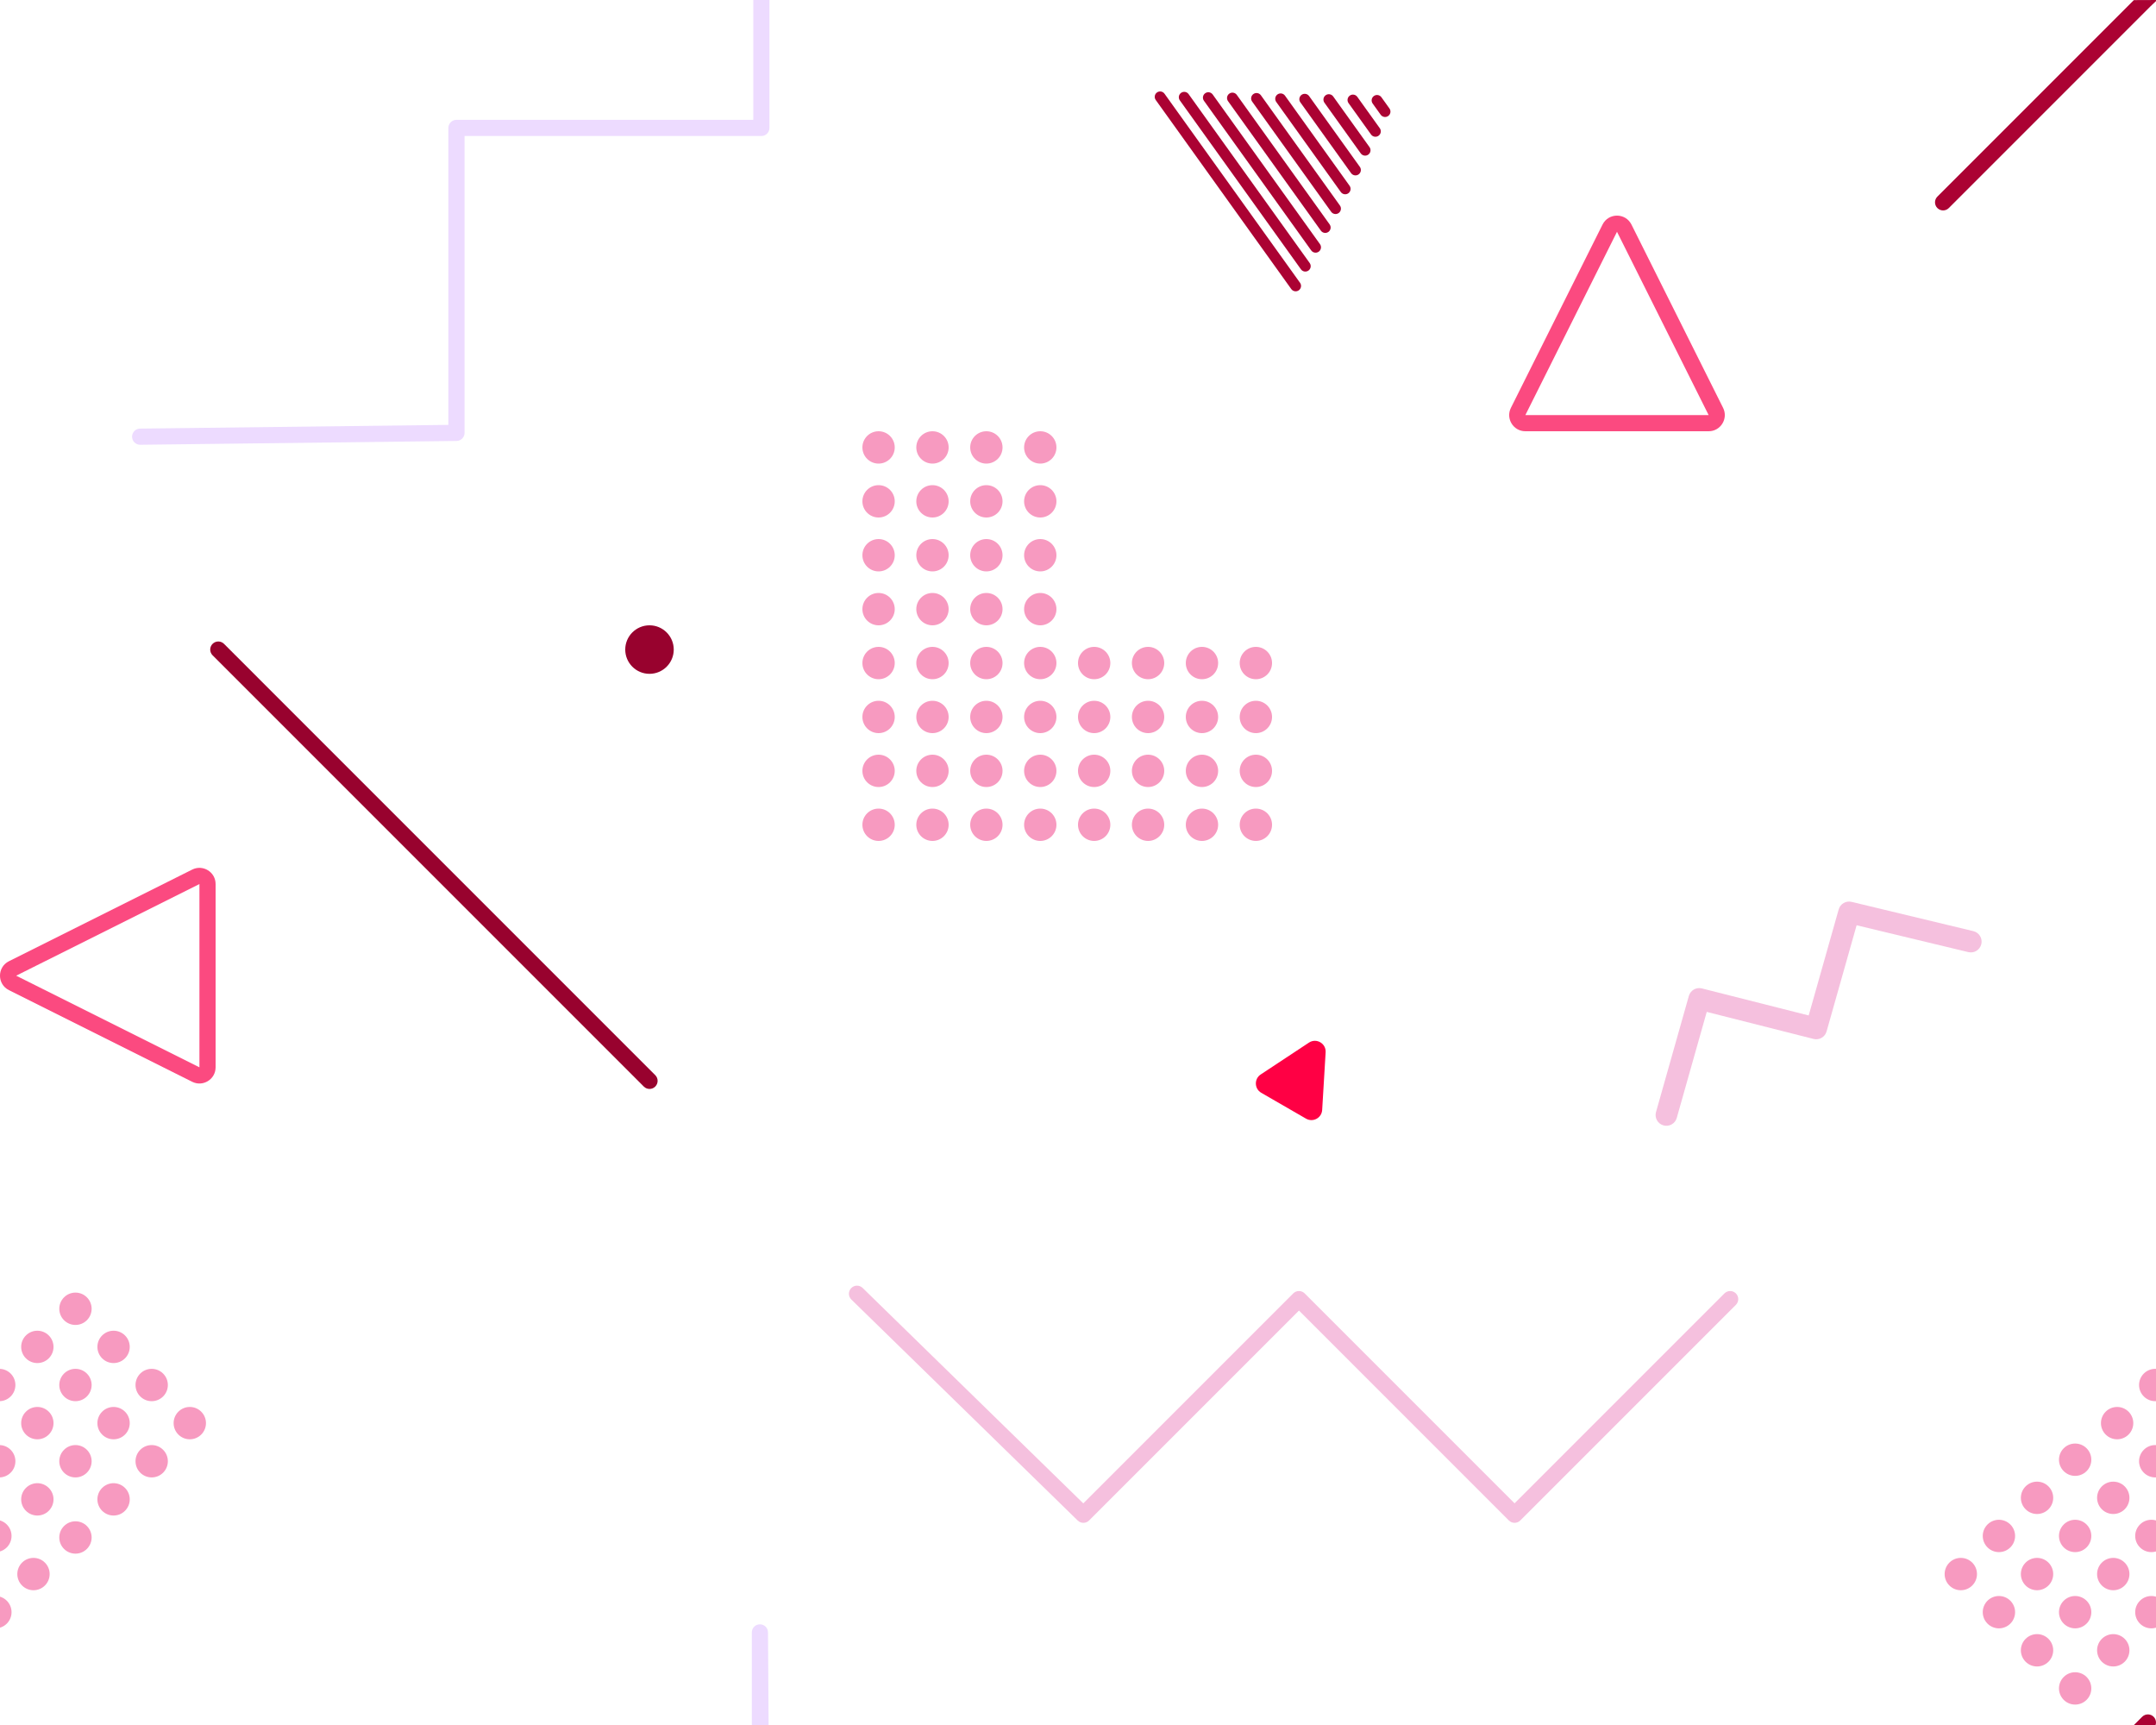 <?xml version="1.0" encoding="UTF-8"?>
<svg width="400px" height="320px" viewBox="0 0 400 320" version="1.1" xmlns="http://www.w3.org/2000/svg" xmlns:xlink="http://www.w3.org/1999/xlink">
    <!-- Generator: Sketch 48.2 (47327) - http://www.bohemiancoding.com/sketch -->
    <title>tile-006</title>
    <desc>Created with Sketch.</desc>
    <defs></defs>
    <g id="006" stroke="none" stroke-width="1" fill="none" fill-rule="evenodd">
        <g id="tile">
            <g transform="translate(-13, -21)">
                <path d="M52.439,142.561 C51.854,141.975 51.854,141.025 52.439,140.439 C53.025,139.854 53.975,139.854 54.561,140.439 L134.567,220.446 C135.153,221.031 135.153,221.981 134.567,222.567 C133.981,223.153 133.031,223.153 132.446,222.567 L52.439,142.561 Z" id="diagonal-line" fill="#98022E" fill-rule="nonzero"></path>
                <path d="M173.061,302.061 C172.475,302.646 171.525,302.646 170.939,302.061 C170.354,301.475 170.354,300.525 170.939,299.939 L210.939,259.939 C211.525,259.354 212.475,259.354 213.061,259.939 L252,298.879 L290.939,259.939 C291.52,259.359 292.46,259.353 293.048,259.927 L335.044,300.923 C335.637,301.501 335.648,302.451 335.069,303.044 C334.491,303.637 333.541,303.648 332.948,303.069 L292.013,263.109 L253.061,302.061 C252.475,302.646 251.525,302.646 250.939,302.061 L212,263.121 L173.061,302.061 Z" id="zigzag" fill="#F5C0DE" fill-rule="nonzero" transform="translate(252.998, 281.498) rotate(-180) translate(-252.998, -281.498) "></path>
                <path d="M315.397,214.045 C314.605,214.815 313.339,214.797 312.568,214.006 C311.798,213.214 311.816,211.947 312.608,211.177 L328.657,195.568 C329.433,194.813 330.67,194.813 331.446,195.568 L346.101,209.821 L360.756,195.568 C361.525,194.819 362.749,194.812 363.527,195.551 L380.378,211.549 C381.179,212.31 381.211,213.576 380.451,214.377 C379.69,215.178 378.425,215.211 377.623,214.45 L362.167,199.775 L347.495,214.045 C346.719,214.8 345.483,214.8 344.706,214.045 L330.052,199.791 L315.397,214.045 Z" id="little-zigzag" fill="#F5C0DE" fill-rule="nonzero" transform="translate(346.501, 205.001) rotate(-30) translate(-346.501, -205.001) "></path>
                <path d="M50.938,48.654 L33.449,66.143 L31.505,63.844 L49.878,45.472 C50.463,44.886 51.413,44.886 51.999,45.472 L90.938,84.411 L129.878,45.472 C130.458,44.891 131.398,44.885 131.986,45.459 L173.982,86.455 C174.575,87.034 174.586,87.983 174.008,88.576 C173.429,89.169 172.479,89.18 171.887,88.602 L130.951,48.641 L91.999,87.593 C91.413,88.179 90.463,88.179 89.878,87.593 L50.938,48.654 Z" id="zigzag" fill="#EDDBFF" fill-rule="nonzero" transform="translate(102.97, 67.03) rotate(-225) translate(-102.97, -67.03) "></path>
                <g id="dot-square" transform="translate(173, 101)" fill="#F79AC0">
                    <circle id="Oval-2" cx="3" cy="3" r="3"></circle>
                    <circle id="Oval-2" cx="13" cy="3" r="3"></circle>
                    <circle id="Oval-2" cx="23" cy="3" r="3"></circle>
                    <circle id="Oval-2" cx="33" cy="3" r="3"></circle>
                    <circle id="Oval-2" cx="3" cy="13" r="3"></circle>
                    <circle id="Oval-2" cx="13" cy="13" r="3"></circle>
                    <circle id="Oval-2" cx="23" cy="13" r="3"></circle>
                    <circle id="Oval-2" cx="33" cy="13" r="3"></circle>
                    <circle id="Oval-2" cx="3" cy="23" r="3"></circle>
                    <circle id="Oval-2" cx="13" cy="23" r="3"></circle>
                    <circle id="Oval-2" cx="23" cy="23" r="3"></circle>
                    <circle id="Oval-2" cx="33" cy="23" r="3"></circle>
                    <circle id="Oval-2" cx="3" cy="33" r="3"></circle>
                    <circle id="Oval-2" cx="13" cy="33" r="3"></circle>
                    <circle id="Oval-2" cx="23" cy="33" r="3"></circle>
                    <circle id="Oval-2" cx="33" cy="33" r="3"></circle>
                </g>
                <g id="dot-square" transform="translate(173, 141)" fill="#F79AC0">
                    <circle id="Oval-2" cx="3" cy="3" r="3"></circle>
                    <circle id="Oval-2" cx="13" cy="3" r="3"></circle>
                    <circle id="Oval-2" cx="23" cy="3" r="3"></circle>
                    <circle id="Oval-2" cx="33" cy="3" r="3"></circle>
                    <circle id="Oval-2" cx="3" cy="13" r="3"></circle>
                    <circle id="Oval-2" cx="13" cy="13" r="3"></circle>
                    <circle id="Oval-2" cx="23" cy="13" r="3"></circle>
                    <circle id="Oval-2" cx="33" cy="13" r="3"></circle>
                    <circle id="Oval-2" cx="3" cy="23" r="3"></circle>
                    <circle id="Oval-2" cx="13" cy="23" r="3"></circle>
                    <circle id="Oval-2" cx="23" cy="23" r="3"></circle>
                    <circle id="Oval-2" cx="33" cy="23" r="3"></circle>
                    <circle id="Oval-2" cx="3" cy="33" r="3"></circle>
                    <circle id="Oval-2" cx="13" cy="33" r="3"></circle>
                    <circle id="Oval-2" cx="23" cy="33" r="3"></circle>
                    <circle id="Oval-2" cx="33" cy="33" r="3"></circle>
                </g>
                <g id="dot-square" transform="translate(213, 141)" fill="#F79AC0">
                    <circle id="Oval-2" cx="3" cy="3" r="3"></circle>
                    <circle id="Oval-2" cx="13" cy="3" r="3"></circle>
                    <circle id="Oval-2" cx="23" cy="3" r="3"></circle>
                    <circle id="Oval-2" cx="33" cy="3" r="3"></circle>
                    <circle id="Oval-2" cx="3" cy="13" r="3"></circle>
                    <circle id="Oval-2" cx="13" cy="13" r="3"></circle>
                    <circle id="Oval-2" cx="23" cy="13" r="3"></circle>
                    <circle id="Oval-2" cx="33" cy="13" r="3"></circle>
                    <circle id="Oval-2" cx="3" cy="23" r="3"></circle>
                    <circle id="Oval-2" cx="13" cy="23" r="3"></circle>
                    <circle id="Oval-2" cx="23" cy="23" r="3"></circle>
                    <circle id="Oval-2" cx="33" cy="23" r="3"></circle>
                    <circle id="Oval-2" cx="3" cy="33" r="3"></circle>
                    <circle id="Oval-2" cx="13" cy="33" r="3"></circle>
                    <circle id="Oval-2" cx="23" cy="33" r="3"></circle>
                    <circle id="Oval-2" cx="33" cy="33" r="3"></circle>
                </g>
                <g id="dot-square" transform="translate(405.425, 305.575) rotate(-315) translate(-405.425, -305.575) translate(387.425, 277.075)" fill="#F79AC0">
                    <circle id="Oval-2" cx="3.707" cy="3.695" r="3"></circle>
                    <circle id="Oval-2" cx="3.707" cy="13.695" r="3"></circle>
                    <circle id="Oval-2" cx="13.707" cy="13.695" r="3"></circle>
                    <circle id="Oval-2" cx="3" cy="24" r="3"></circle>
                    <circle id="Oval-2" cx="13" cy="24" r="3"></circle>
                    <circle id="Oval-2" cx="23" cy="24" r="3"></circle>
                    <circle id="Oval-2" cx="3" cy="34" r="3"></circle>
                    <circle id="Oval-2" cx="13" cy="34" r="3"></circle>
                    <circle id="Oval-2" cx="23" cy="34" r="3"></circle>
                    <circle id="Oval-2" cx="33" cy="34" r="3"></circle>
                    <circle id="Oval-2" cx="3" cy="44" r="3"></circle>
                    <circle id="Oval-2" cx="13" cy="44" r="3"></circle>
                    <circle id="Oval-2" cx="23" cy="44" r="3"></circle>
                    <circle id="Oval-2" cx="33" cy="44" r="3"></circle>
                    <circle id="Oval-2" cx="3" cy="54" r="3"></circle>
                    <circle id="Oval-2" cx="13" cy="54" r="3"></circle>
                    <circle id="Oval-2" cx="23" cy="54" r="3"></circle>
                    <circle id="Oval-2" cx="33" cy="54" r="3"></circle>
                </g>
                <g id="dot-square" transform="translate(27, 285) rotate(-315) translate(-27, -285) translate(9, 267)" fill="#F79AC0">
                    <circle id="Oval-2" cx="3" cy="3" r="3"></circle>
                    <circle id="Oval-2" cx="13" cy="3" r="3"></circle>
                    <circle id="Oval-2" cx="23" cy="3" r="3"></circle>
                    <circle id="Oval-2" cx="33" cy="3" r="3"></circle>
                    <circle id="Oval-2" cx="3" cy="13" r="3"></circle>
                    <circle id="Oval-2" cx="13" cy="13" r="3"></circle>
                    <circle id="Oval-2" cx="23" cy="13" r="3"></circle>
                    <circle id="Oval-2" cx="33" cy="13" r="3"></circle>
                    <circle id="Oval-2" cx="3" cy="23" r="3"></circle>
                    <circle id="Oval-2" cx="13" cy="23" r="3"></circle>
                    <circle id="Oval-2" cx="23" cy="23" r="3"></circle>
                    <circle id="Oval-2" cx="33" cy="23" r="3"></circle>
                    <circle id="Oval-2" cx="13" cy="33" r="3"></circle>
                    <circle id="Oval-2" cx="23" cy="33" r="3"></circle>
                    <circle id="Oval-2" cx="33" cy="33" r="3"></circle>
                </g>
                <g id="dot-square" transform="translate(12.142, 313) rotate(-315) translate(-12.142, -313) translate(4.142, 305)" fill="#F79AC0">
                    <circle id="Oval-2" cx="3" cy="3" r="3"></circle>
                    <circle id="Oval-2" cx="13" cy="3" r="3"></circle>
                    <circle id="Oval-2" cx="13" cy="13" r="3"></circle>
                </g>
                <path d="M162.12,327.253 L148.478,340.895 C147.892,341.481 146.942,341.481 146.356,340.895 C145.771,340.31 145.771,339.36 146.356,338.774 L159.91,325.043 L162.12,327.253 Z" id="zigzag-end" fill="#EDDBFF" fill-rule="nonzero" transform="translate(154.018, 333.189) rotate(-225) translate(-154.018, -333.189) "></path>
                <path d="M313,64 L296,98 L330,98 L313,64 Z M315.683,62.658 L332.683,96.658 C333.681,98.653 332.23,101 330,101 L296,101 C293.77,101 292.319,98.653 293.317,96.658 L310.317,62.658 C311.422,60.447 314.578,60.447 315.683,62.658 Z" id="triangle" fill="#FB4A80" fill-rule="nonzero"></path>
                <path d="M33,184.996 L16,218.996 L50,218.996 L33,184.996 Z M35.683,183.654 L52.683,217.654 C53.681,219.649 52.23,221.996 50,221.996 L16,221.996 C13.77,221.996 12.319,219.649 13.317,217.654 L30.317,183.654 C31.422,181.443 34.578,181.443 35.683,183.654 Z" id="triangle" fill="#FB4A80" fill-rule="nonzero" transform="translate(33, 201.996) rotate(-90) translate(-33, -201.996) "></path>
                <path d="M256.339,214.546 L261.134,224.136 C261.799,225.466 260.832,227.03 259.345,227.03 L249.755,227.03 C248.268,227.03 247.301,225.466 247.966,224.136 L252.761,214.546 C253.498,213.072 255.602,213.072 256.339,214.546 Z" id="little-fat-triangle" fill="#FF0044" fill-rule="nonzero" transform="translate(254.55, 220.235) rotate(-330) translate(-254.55, -220.235) "></path>
                <circle id="little-filled-circle" fill="#98022E" cx="133.5" cy="141.5" r="4.5"></circle>
                <g id="lined-triangle" transform="translate(245.07, 48.857) rotate(-62.5) translate(-245.07, -48.857) translate(225.07, 28.357)" fill="#AB0233" fill-rule="nonzero">
                    <path d="M20.108,0.548 C20.357,0.055 20.959,-0.142 21.452,0.108 C21.945,0.357 22.142,0.959 21.892,1.452 L2.392,39.952 C2.143,40.445 1.541,40.642 1.048,40.392 C0.555,40.143 0.358,39.541 0.608,39.048 L20.108,0.548 Z" id="line"></path>
                    <path d="M22.108,4.548 C22.357,4.055 22.959,3.858 23.452,4.108 C23.945,4.357 24.142,4.959 23.892,5.452 L6.469,39.851 C6.22,40.344 5.618,40.541 5.125,40.291 C4.632,40.042 4.435,39.44 4.685,38.947 L22.108,4.548 Z" id="line"></path>
                    <path d="M24.108,8.548 C24.357,8.055 24.959,7.858 25.452,8.108 C25.945,8.357 26.142,8.959 25.892,9.452 L10.457,39.926 C10.208,40.419 9.606,40.616 9.113,40.366 C8.621,40.117 8.423,39.515 8.673,39.022 L24.108,8.548 Z" id="line"></path>
                    <path d="M26.108,12.548 C26.357,12.055 26.959,11.858 27.452,12.108 C27.945,12.357 28.142,12.959 27.892,13.452 L14.536,39.822 C14.286,40.315 13.684,40.512 13.192,40.263 C12.699,40.013 12.502,39.411 12.751,38.919 L26.108,12.548 Z" id="line"></path>
                    <path d="M28.108,16.548 C28.357,16.055 28.959,15.858 29.452,16.108 C29.945,16.357 30.142,16.959 29.892,17.452 L18.524,39.897 C18.274,40.39 17.673,40.587 17.18,40.337 C16.687,40.088 16.49,39.486 16.74,38.993 L28.108,16.548 Z" id="line"></path>
                    <path d="M30.108,20.548 C30.357,20.055 30.959,19.858 31.452,20.108 C31.945,20.357 32.142,20.959 31.892,21.452 L22.602,39.793 C22.353,40.286 21.751,40.483 21.258,40.234 C20.766,39.984 20.568,39.382 20.818,38.89 L30.108,20.548 Z" id="line"></path>
                    <path d="M32.108,24.548 C32.357,24.055 32.959,23.858 33.452,24.108 C33.945,24.357 34.142,24.959 33.892,25.452 L26.59,39.868 C26.341,40.361 25.739,40.558 25.246,40.308 C24.754,40.059 24.557,39.457 24.806,38.964 L32.108,24.548 Z" id="line"></path>
                    <path d="M34.108,28.548 C34.357,28.055 34.959,27.858 35.452,28.108 C35.945,28.357 36.142,28.959 35.892,29.452 L30.669,39.764 C30.419,40.257 29.818,40.454 29.325,40.205 C28.832,39.955 28.635,39.354 28.885,38.861 L34.108,28.548 Z" id="line"></path>
                    <path d="M36.108,32.548 C36.357,32.055 36.959,31.858 37.452,32.108 C37.945,32.357 38.142,32.959 37.892,33.452 L34.657,39.839 C34.407,40.332 33.806,40.529 33.313,40.28 C32.82,40.03 32.623,39.428 32.873,38.936 L36.108,32.548 Z" id="line"></path>
                    <path d="M38.108,36.548 C38.357,36.055 38.959,35.858 39.452,36.108 C39.945,36.357 40.142,36.959 39.892,37.452 L38.735,39.736 C38.486,40.228 37.884,40.425 37.391,40.176 C36.899,39.926 36.702,39.325 36.951,38.832 L38.108,36.548 Z" id="line"></path>
                </g>
                <path d="M373.092,19.908 L374.243,21.127 L411.687,58.566 C412.273,59.152 412.273,60.101 411.687,60.687 C411.101,61.273 410.152,61.273 409.566,60.687 L373.111,24.233 L373.092,19.908 Z" id="diagonal-line" fill="#AB0233" fill-rule="nonzero" transform="translate(392.609, 40.517) rotate(-270) translate(-392.609, -40.517) "></path>
                <g id="diagonal-line" transform="translate(410.5, 341.032) rotate(-270) translate(-410.5, -341.032) translate(408.5, 338.532)" fill="#AB0233" fill-rule="nonzero">
                    <path d="M0.439,2.561 C-0.146,1.975 -0.146,1.025 0.439,0.439 C1.025,-0.146 1.975,-0.146 2.561,0.439 L3.686,1.564 L2.564,4.686 L0.439,2.561 Z"></path>
                </g>
            </g>
        </g>
    </g>
</svg>